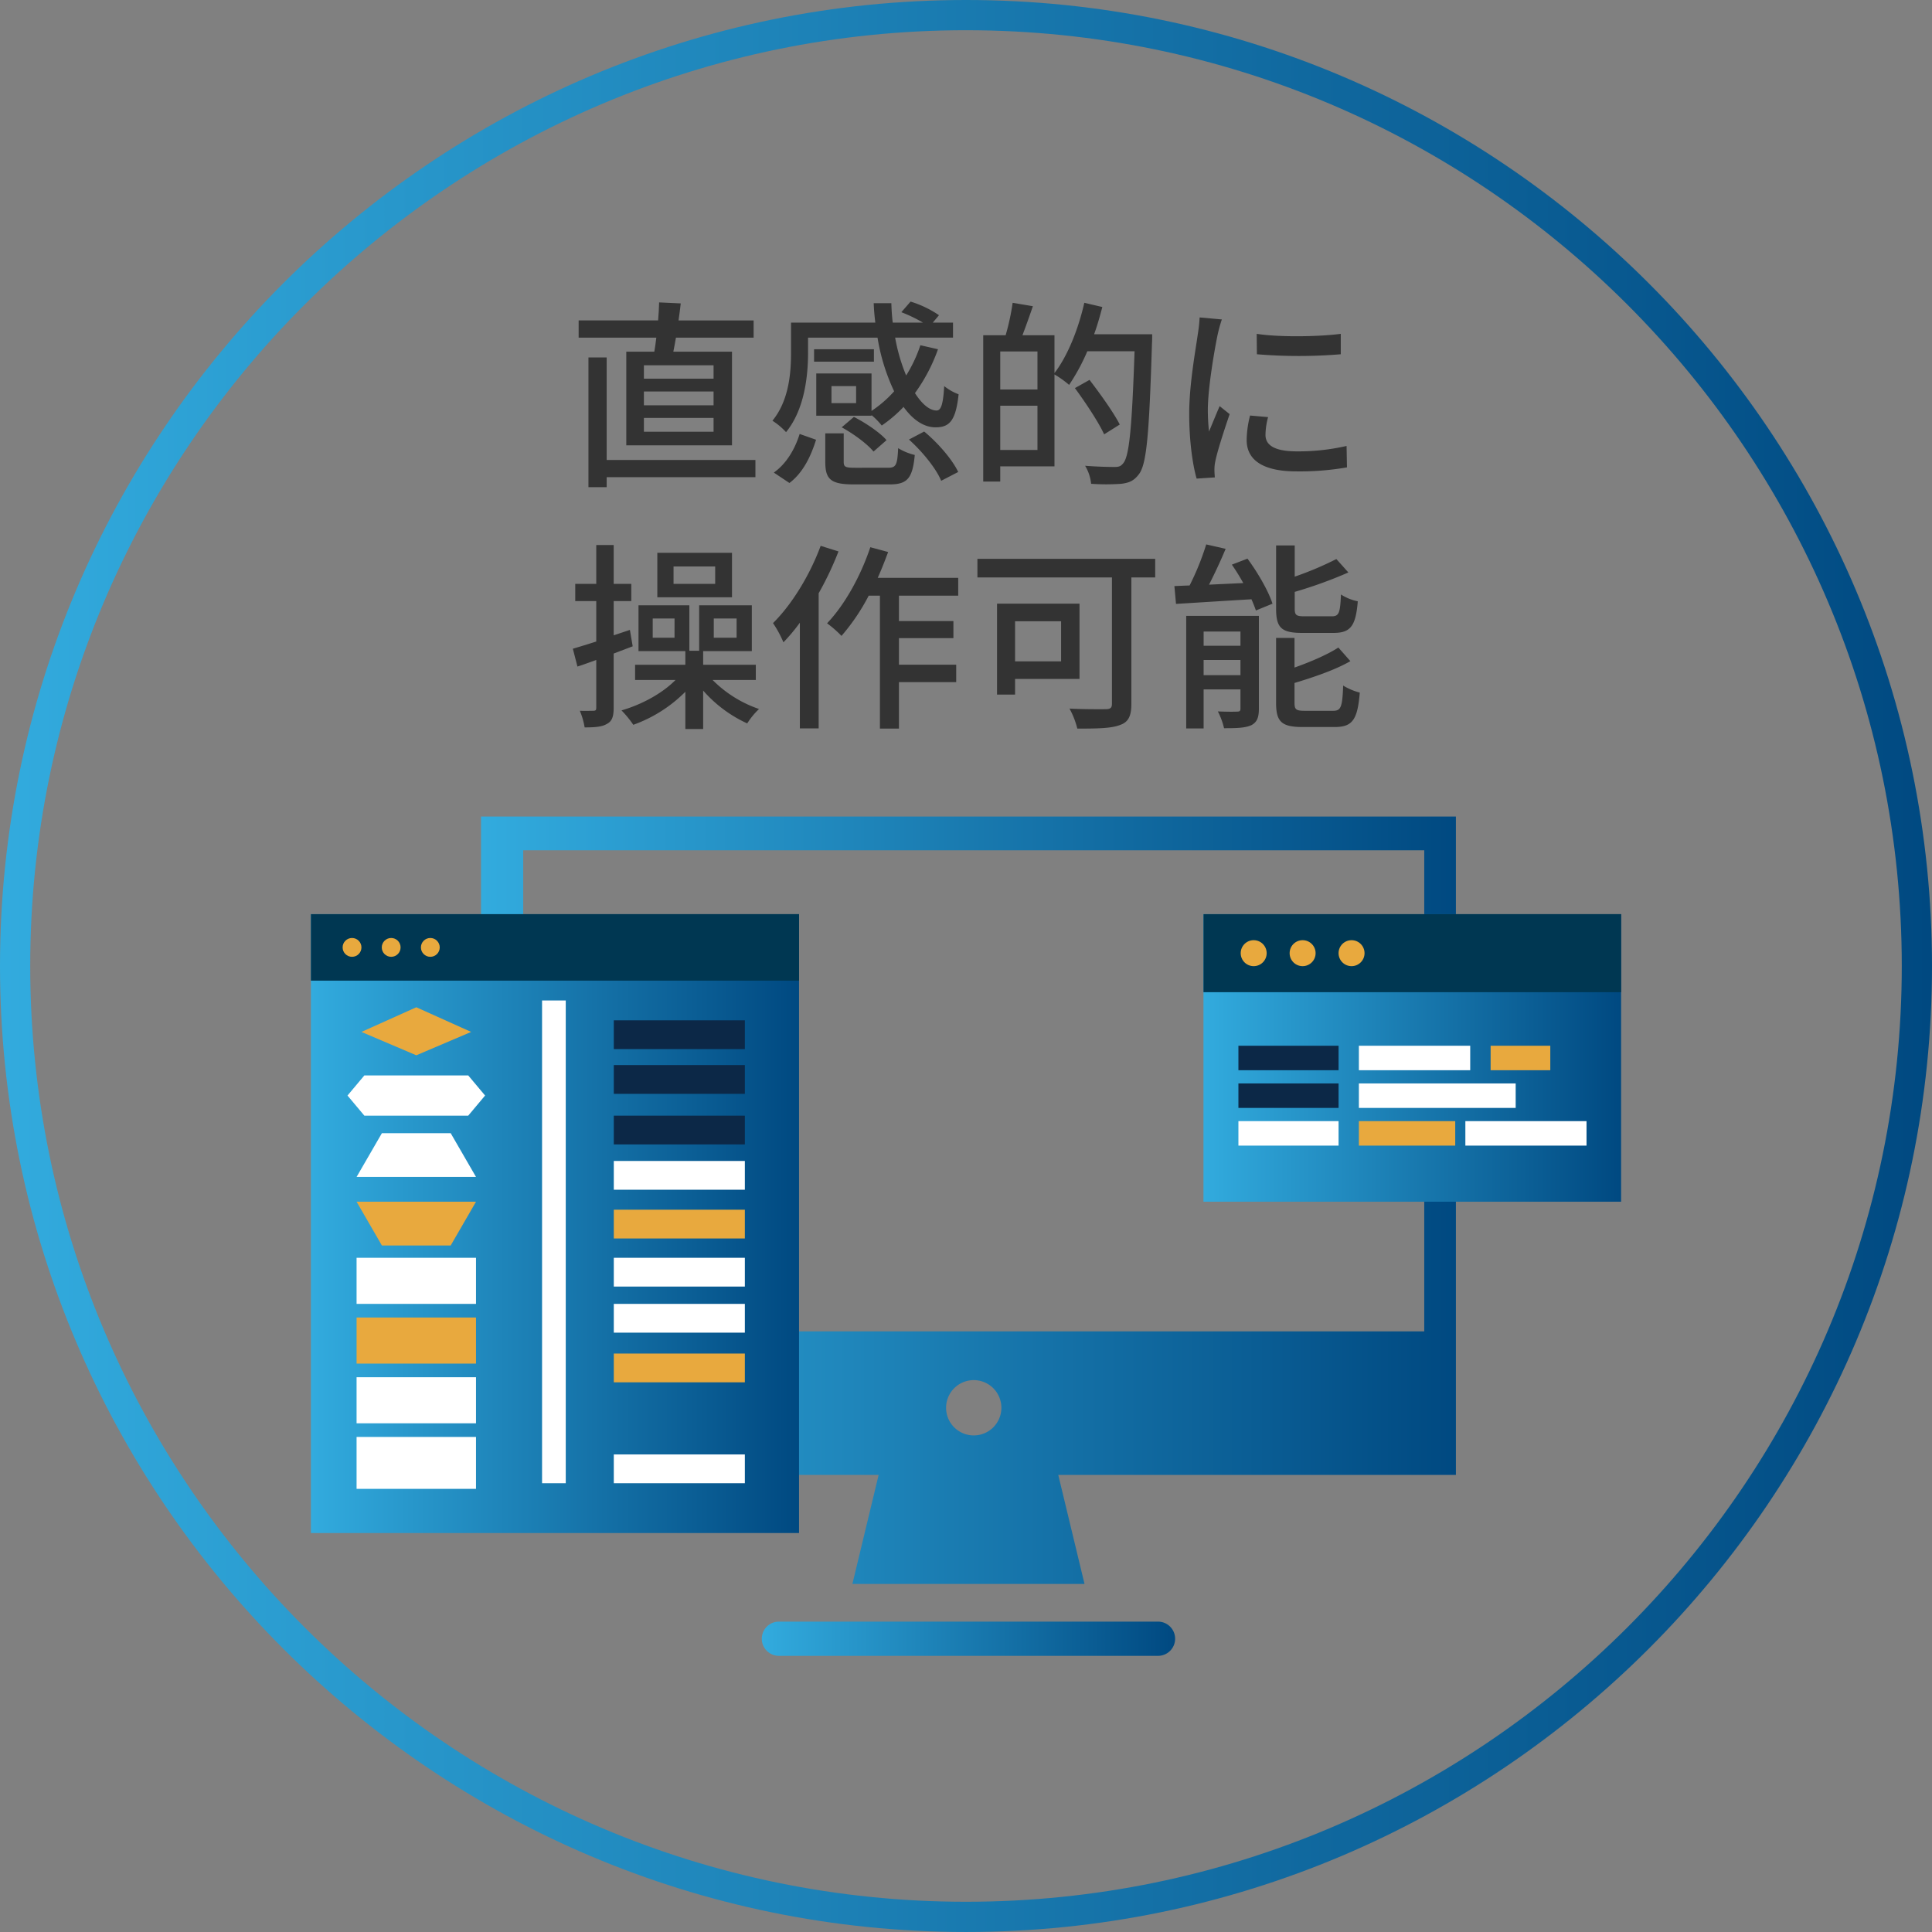 <svg xmlns="http://www.w3.org/2000/svg" xmlns:xlink="http://www.w3.org/1999/xlink" width="760.105" height="760.103" viewBox="0 0 760.105 760.103"><rect x="0" y="0" width="760.105" height="760.103" fill="#808080" stroke="none"/><defs><style>.cls-1{fill:#333;}.cls-2{fill:url(#新規グラデーションスウォッチ_1);}.cls-3{fill:url(#新規グラデーションスウォッチ_1-2);}.cls-4{fill:url(#新規グラデーションスウォッチ_1-3);}.cls-5{fill:url(#新規グラデーションスウォッチ_1-4);}.cls-6{fill:#003752;}.cls-7{fill:#e8a93e;}.cls-8{fill:#fff;}.cls-9{fill:#0c2847;}.cls-10{fill:url(#新規グラデーションスウォッチ_1-5);}</style><linearGradient id="&#x65B0;&#x898F;&#x30B0;&#x30E9;&#x30C7;&#x30FC;&#x30B7;&#x30E7;&#x30F3;&#x30B9;&#x30A6;&#x30A9;&#x30C3;&#x30C1;_1" y1="380.052" x2="760.105" y2="380.052" gradientUnits="userSpaceOnUse"><stop offset="0" stop-color="#32abde"></stop><stop offset="1" stop-color="#004981"></stop></linearGradient><linearGradient id="&#x65B0;&#x898F;&#x30B0;&#x30E9;&#x30C7;&#x30FC;&#x30B7;&#x30E7;&#x30F3;&#x30B9;&#x30A6;&#x30A9;&#x30C3;&#x30C1;_1-2" x1="299.794" y1="644.726" x2="462.245" y2="644.726" xlink:href="#&#x65B0;&#x898F;&#x30B0;&#x30E9;&#x30C7;&#x30FC;&#x30B7;&#x30E7;&#x30F3;&#x30B9;&#x30A6;&#x30A9;&#x30C3;&#x30C1;_1"></linearGradient><linearGradient id="&#x65B0;&#x898F;&#x30B0;&#x30E9;&#x30C7;&#x30FC;&#x30B7;&#x30E7;&#x30F3;&#x30B9;&#x30A6;&#x30A9;&#x30C3;&#x30C1;_1-3" x1="189.244" y1="472.207" x2="572.795" y2="472.207" xlink:href="#&#x65B0;&#x898F;&#x30B0;&#x30E9;&#x30C7;&#x30FC;&#x30B7;&#x30E7;&#x30F3;&#x30B9;&#x30A6;&#x30A9;&#x30C3;&#x30C1;_1"></linearGradient><linearGradient id="&#x65B0;&#x898F;&#x30B0;&#x30E9;&#x30C7;&#x30FC;&#x30B7;&#x30E7;&#x30F3;&#x30B9;&#x30A6;&#x30A9;&#x30C3;&#x30C1;_1-4" x1="122.315" y1="481.398" x2="314.361" y2="481.398" xlink:href="#&#x65B0;&#x898F;&#x30B0;&#x30E9;&#x30C7;&#x30FC;&#x30B7;&#x30E7;&#x30F3;&#x30B9;&#x30A6;&#x30A9;&#x30C3;&#x30C1;_1"></linearGradient><linearGradient id="&#x65B0;&#x898F;&#x30B0;&#x30E9;&#x30C7;&#x30FC;&#x30B7;&#x30E7;&#x30F3;&#x30B9;&#x30A6;&#x30A9;&#x30C3;&#x30C1;_1-5" x1="473.481" y1="416.222" x2="637.79" y2="416.222" xlink:href="#&#x65B0;&#x898F;&#x30B0;&#x30E9;&#x30C7;&#x30FC;&#x30B7;&#x30E7;&#x30F3;&#x30B9;&#x30A6;&#x30A9;&#x30C3;&#x30C1;_1"></linearGradient></defs><g id="&#x30EC;&#x30A4;&#x30E4;&#x30FC;_2" data-name="&#x30EC;&#x30A4;&#x30E4;&#x30FC; 2"><g id="&#x30EC;&#x30A4;&#x30E4;&#x30FC;_1-2" data-name="&#x30EC;&#x30A4;&#x30E4;&#x30FC; 1"><path class="cls-1" d="M257.427,138.352c.315-1.733.551-3.544.788-5.514H227.654v-6.773h31.27c.236-2.521.315-4.963.394-7.089l8.506.393c-.236,2.2-.551,4.49-.866,6.7H296.5v6.773H265.934c-.315,1.97-.709,3.859-1.024,5.514h23.078v36.862H246.4V138.352ZM297.2,187.738H238.681v3.938h-7.168v-51.04h7.168v40.328H297.2Zm-16.462-44.03H253.331v5.277h27.411Zm0,10.318H253.331v5.435h27.411Zm0,10.4H253.331v5.436h27.411Z"></path><path class="cls-1" d="M342.882,163.557H321.143V146.938h21.739v14.728a45.723,45.723,0,0,0,8.9-7.719,78.3,78.3,0,0,1-6.538-21.109H317.913v5.908c0,9.294-1.417,22.448-8.664,31.27a26.207,26.207,0,0,0-5.356-4.49c6.537-7.956,7.325-18.9,7.325-26.859V126.931h33.16c-.315-2.521-.551-5.041-.63-7.641h6.932c.078,2.6.236,5.12.551,7.641h11.894a56.415,56.415,0,0,0-8.507-4.1l3.623-4.175a40.979,40.979,0,0,1,11.185,5.357l-2.442,2.914h7.955v5.907H352.176a70.932,70.932,0,0,0,4.332,14.887,54.917,54.917,0,0,0,5.593-11.894l6.931,1.575a67.688,67.688,0,0,1-9.058,17.25c2.757,4.332,5.75,6.853,8.507,6.853,1.811,0,2.6-2.678,2.993-9.609a20.315,20.315,0,0,0,5.671,3.229c-1.1,10.318-3.544,13-9.058,13-4.647,0-8.979-2.993-12.6-8.034a53.493,53.493,0,0,1-8.585,7.325,27.587,27.587,0,0,0-4.017-4.1Zm-38.438,22.37c5.041-3.545,8.349-9.374,10.161-15.2l6.459,2.284c-1.969,6.3-5.041,12.918-10.476,17.014Zm39.383-43.637H320.276v-4.884h23.551Zm5.435,41.746c3.229,0,3.781-.945,4.1-7.718A22.846,22.846,0,0,0,359.9,179c-.866,9.294-2.993,11.578-9.924,11.578h-14.1c-8.979,0-11.185-1.968-11.185-8.821V170.488h7.247v11.185c0,2.048.629,2.363,4.647,2.363ZM336.817,151.9h-9.688V158.6h9.688Zm-.866,12.129c4.647,2.364,10.239,6.144,12.839,9.137l-5.121,4.49c-2.441-2.993-7.876-7.01-12.523-9.531Zm27.646,5.75c5.435,4.49,11.027,10.949,13.391,15.912l-6.7,3.465c-1.969-4.805-7.4-11.5-12.681-16.226Z"></path><path class="cls-1" d="M453.305,131.5s0,2.521-.078,3.466c-1.1,35.523-2.049,47.732-5.2,51.67-1.969,2.6-3.86,3.308-6.853,3.7a84.653,84.653,0,0,1-11.893,0,17.165,17.165,0,0,0-2.364-7.089c5.041.4,9.61.473,11.579.473,1.575,0,2.442-.236,3.308-1.339,2.521-2.6,3.545-14.493,4.568-44.188H427.785a79.145,79.145,0,0,1-7.168,13.233,38.706,38.706,0,0,0-5.75-4.1v36.154H393.522v5.986h-6.695V131.893h8.821a92.213,92.213,0,0,0,2.757-12.76l7.956,1.339c-1.34,3.938-2.836,8.113-4.1,11.421h12.6v14.886c5.2-6.773,9.374-17.249,11.736-27.646l7.089,1.654c-.945,3.623-1.969,7.246-3.229,10.712Zm-59.783,6.775v14.964h14.65V138.274Zm14.65,38.752V159.618h-14.65v17.408Zm26.229-6.144c-2.2-4.805-7.325-12.523-11.5-18.194l5.75-3.23c4.175,5.435,9.531,12.917,11.894,17.565Z"></path><path class="cls-1" d="M479.055,131.656c-1.339,6.459-3.86,21.268-3.86,29.7a77.715,77.715,0,0,0,.473,8.427c1.339-3.229,2.914-7.088,4.175-10l3.938,3.151c-2.048,5.986-4.805,14.414-5.593,18.352a15.4,15.4,0,0,0-.393,3.623c0,.789.078,1.969.157,2.915l-7.167.472c-1.576-5.513-2.915-14.807-2.915-25.441,0-11.736,2.521-25.126,3.387-31.428a57.3,57.3,0,0,0,.709-6.537l8.743.788A56.538,56.538,0,0,0,479.055,131.656Zm18.825,39.462c0,3.545,2.757,6.459,12.287,6.459a84.558,84.558,0,0,0,19.613-2.127l.157,8.429a108.158,108.158,0,0,1-19.927,1.575c-13.39,0-19.534-4.647-19.534-12.288a39.9,39.9,0,0,1,1.339-9.687l7.089.63A27.35,27.35,0,0,0,497.88,171.118ZM527.5,131.342v8.034a200.815,200.815,0,0,1-33,0l-.079-8.034C503.472,132.76,519.3,132.444,527.5,131.342Z"></path><path class="cls-1" d="M241.438,257.118v21.346c0,3.387-.63,5.277-2.6,6.3-1.89,1.181-4.647,1.418-8.821,1.418a29.239,29.239,0,0,0-1.891-6.537c2.363.078,4.569,0,5.278,0,.866,0,1.181-.237,1.181-1.182V259.639c-2.6.945-5.12,1.89-7.4,2.6l-1.811-7.01q4.017-1.18,9.215-2.835V236.482h-8.27v-6.774h8.27V214.427h6.853v15.281h6.931v6.774h-6.931V249.95l6.38-2.126,1.1,6.458Zm38.91,10.4a47.331,47.331,0,0,0,18.274,11.421,29.748,29.748,0,0,0-4.647,5.671,51.482,51.482,0,0,1-17.329-12.918v15.123h-7.01V272.162a55.039,55.039,0,0,1-20.479,13,39.6,39.6,0,0,0-4.647-5.672c7.955-2.284,16.068-6.694,21.266-11.971h-15.91v-5.987h19.77v-5.356H251.205V238.136h20.006v17.88h3.86v-17.88h20.715v18.037h-19.14v5.356h20.716v5.987Zm-14.965-24.182H256.8V250.9h8.586Zm22.605-8.349H258.609V217.5h29.379Zm-6.616-12.129H264.989v6.852h16.383Zm-.551,28.04H289.8v-7.562h-8.979Z"></path><path class="cls-1" d="M329.886,216.947a125.275,125.275,0,0,1-7.8,16.463v53.167h-7.4V244.988a71.19,71.19,0,0,1-6.459,7.719,44.173,44.173,0,0,0-4.1-7.561c7.483-7.4,14.493-18.9,18.746-30.4Zm23.787,17.408v10H375.1v6.695H353.673v10.475H376.2v6.853H353.673v18.273H346.19v-52.3h-4.411a81.481,81.481,0,0,1-10.712,15.832,44.031,44.031,0,0,0-5.671-4.962c6.931-7.246,13.232-18.589,17.013-29.931l7.01,1.89c-1.26,3.387-2.6,6.852-4.095,10.161h31.664v7.01Z"></path><path class="cls-1" d="M454.487,227.188h-9.374v49.779c0,4.726-1.181,7.168-4.489,8.27-3.387,1.34-8.9,1.418-16.777,1.418a32.592,32.592,0,0,0-3.072-7.876c5.986.315,12.523.237,14.414.237,1.733-.079,2.284-.552,2.284-2.206V227.188H384.542v-7.326h69.945Zm-55.136,39.933v6.145h-7.089v-35.76h32.451v29.615Zm0-22.684v15.754h18.116V244.437Z"></path><path class="cls-1" d="M490.791,219.783c4.017,5.435,8.27,12.76,9.846,17.723l-6.538,2.678c-.393-1.26-1.024-2.757-1.733-4.411-10.79.629-21.66,1.338-29.694,1.811l-.631-7.01c1.812-.079,3.781-.157,5.987-.236a105.249,105.249,0,0,0,6.537-16.147l7.641,1.733c-1.97,4.726-4.333,9.767-6.538,14.1l13.469-.63a80.572,80.572,0,0,0-4.49-7.246Zm4.49,59c0,3.465-.709,5.356-2.993,6.538-2.442,1.1-5.908,1.181-10.712,1.181a28.146,28.146,0,0,0-2.442-6.616c3.308.157,6.537.157,7.64.078,1.024,0,1.26-.314,1.26-1.26v-7.482H473.541v15.359h-6.853V242.311h28.593Zm-21.74-30.325v5.593h14.493v-5.593Zm14.493,17.171v-5.986H473.541v5.986Zm24.339-16.619c-8.271,0-10.318-2.049-10.318-9.531v-24.89h7.325v12.287a129.835,129.835,0,0,0,16.383-6.931l4.726,5.277a173.691,173.691,0,0,1-21.109,7.641V239.4c0,2.6.551,3.072,3.859,3.072h10.713c2.835,0,3.308-1.26,3.623-8.585a18.889,18.889,0,0,0,6.616,2.678c-.788,9.845-2.914,12.445-9.61,12.445Zm12.13,30.64c3.072,0,3.623-1.5,3.938-9.925a24.045,24.045,0,0,0,6.537,2.757c-.866,10.712-2.914,13.548-9.845,13.548H512.452c-8.271,0-10.4-2.127-10.4-9.453v-25.6H509.3v11.657c6.459-2.284,13-5.12,17.25-7.877l4.726,5.356c-5.987,3.466-14.414,6.3-21.976,8.586v7.8c0,2.678.63,3.151,4.1,3.151Z"></path><path class="cls-2" d="M380.053,760.1C170.491,760.1,0,589.613,0,380.053S170.491,0,380.053,0,760.105,170.491,760.105,380.053,589.615,760.1,380.053,760.1Zm0-748.211c-203,0-368.161,165.156-368.161,368.161S177.048,748.211,380.053,748.211s368.16-165.156,368.16-368.158S583.057,11.892,380.053,11.892Z"></path><path class="cls-3" d="M455.513,651.458H306.526a6.732,6.732,0,1,1,0-13.463H455.513a6.732,6.732,0,1,1,0,13.463Z"></path><path class="cls-4" d="M572.795,321.243H189.244V580.264H345.688l-10.33,42.908H426.68l-10.329-42.908H572.795ZM372.217,553.859A10.878,10.878,0,1,1,383.1,564.737,10.878,10.878,0,0,1,372.217,553.859Zm188.125-30.048H205.848V334.526H560.342Z"></path><rect class="cls-5" x="122.315" y="359.654" width="192.046" height="243.487"></rect><rect class="cls-6" x="122.315" y="359.654" width="192.046" height="26.162"></rect><circle class="cls-7" cx="138.502" cy="372.735" r="3.703"></circle><circle class="cls-7" cx="153.902" cy="372.735" r="3.703"></circle><circle class="cls-7" cx="169.303" cy="372.735" r="3.703"></circle><polygon class="cls-7" points="163.782 396.286 142.204 405.99 163.782 415.183 185.36 405.99 163.782 396.286"></polygon><polygon class="cls-8" points="184.211 423.099 163.782 423.099 143.353 423.099 136.714 431.015 143.353 438.931 163.782 438.931 184.211 438.931 190.85 431.015 184.211 423.099"></polygon><polygon class="cls-8" points="177.316 445.826 163.782 445.826 150.248 445.826 140.289 463.039 163.782 463.039 187.275 463.039 177.316 445.826"></polygon><polygon class="cls-7" points="163.782 472.791 140.289 472.791 150.248 490.005 163.782 490.005 177.316 490.005 187.275 472.791 163.782 472.791"></polygon><polygon class="cls-8" points="163.782 494.855 140.289 494.855 140.289 512.985 163.782 512.985 187.275 512.985 187.275 494.855 163.782 494.855"></polygon><polygon class="cls-7" points="163.782 518.348 140.289 518.348 140.289 536.478 163.782 536.478 187.275 536.478 187.275 518.348 163.782 518.348"></polygon><rect class="cls-8" x="213.263" y="393.613" width="9.321" height="189.925"></rect><rect class="cls-9" x="241.486" y="401.426" width="51.559" height="11.318"></rect><rect class="cls-9" x="241.486" y="419.031" width="51.559" height="11.318"></rect><rect class="cls-9" x="241.486" y="438.931" width="51.559" height="11.318"></rect><rect class="cls-8" x="241.486" y="456.757" width="51.559" height="11.318"></rect><rect class="cls-7" x="241.486" y="475.935" width="51.559" height="11.318"></rect><rect class="cls-8" x="241.486" y="494.855" width="51.559" height="11.318"></rect><rect class="cls-8" x="241.486" y="512.985" width="51.559" height="11.318"></rect><rect class="cls-7" x="241.486" y="532.524" width="51.559" height="11.318"></rect><rect class="cls-10" x="473.481" y="359.654" width="164.309" height="113.136"></rect><rect class="cls-6" x="473.481" y="359.654" width="164.309" height="30.701"></rect><circle class="cls-7" cx="493.236" cy="375.005" r="5.109"></circle><circle class="cls-7" cx="512.489" cy="375.005" r="5.109"></circle><circle class="cls-7" cx="531.742" cy="375.005" r="5.109"></circle><rect class="cls-9" x="487.227" y="411.426" width="39.406" height="9.632"></rect><rect class="cls-8" x="534.624" y="411.426" width="43.801" height="9.632"></rect><rect class="cls-7" x="586.455" y="411.426" width="23.476" height="9.632"></rect><rect class="cls-8" x="534.624" y="426.256" width="61.687" height="9.632"></rect><rect class="cls-7" x="534.624" y="441.087" width="37.905" height="9.632"></rect><rect class="cls-8" x="576.517" y="441.087" width="47.667" height="9.632"></rect><rect class="cls-9" x="487.227" y="426.256" width="39.406" height="9.632"></rect><rect class="cls-8" x="487.227" y="441.087" width="39.406" height="9.632"></rect><polygon class="cls-8" points="163.782 541.841 140.289 541.841 140.289 559.971 163.782 559.971 187.275 559.971 187.275 541.841 163.782 541.841"></polygon><polygon class="cls-8" points="163.782 565.334 140.289 565.334 140.289 585.758 163.782 585.758 187.275 585.758 187.275 565.334 163.782 565.334"></polygon><rect class="cls-8" x="241.486" y="572.22" width="51.559" height="11.318"></rect></g></g></svg>